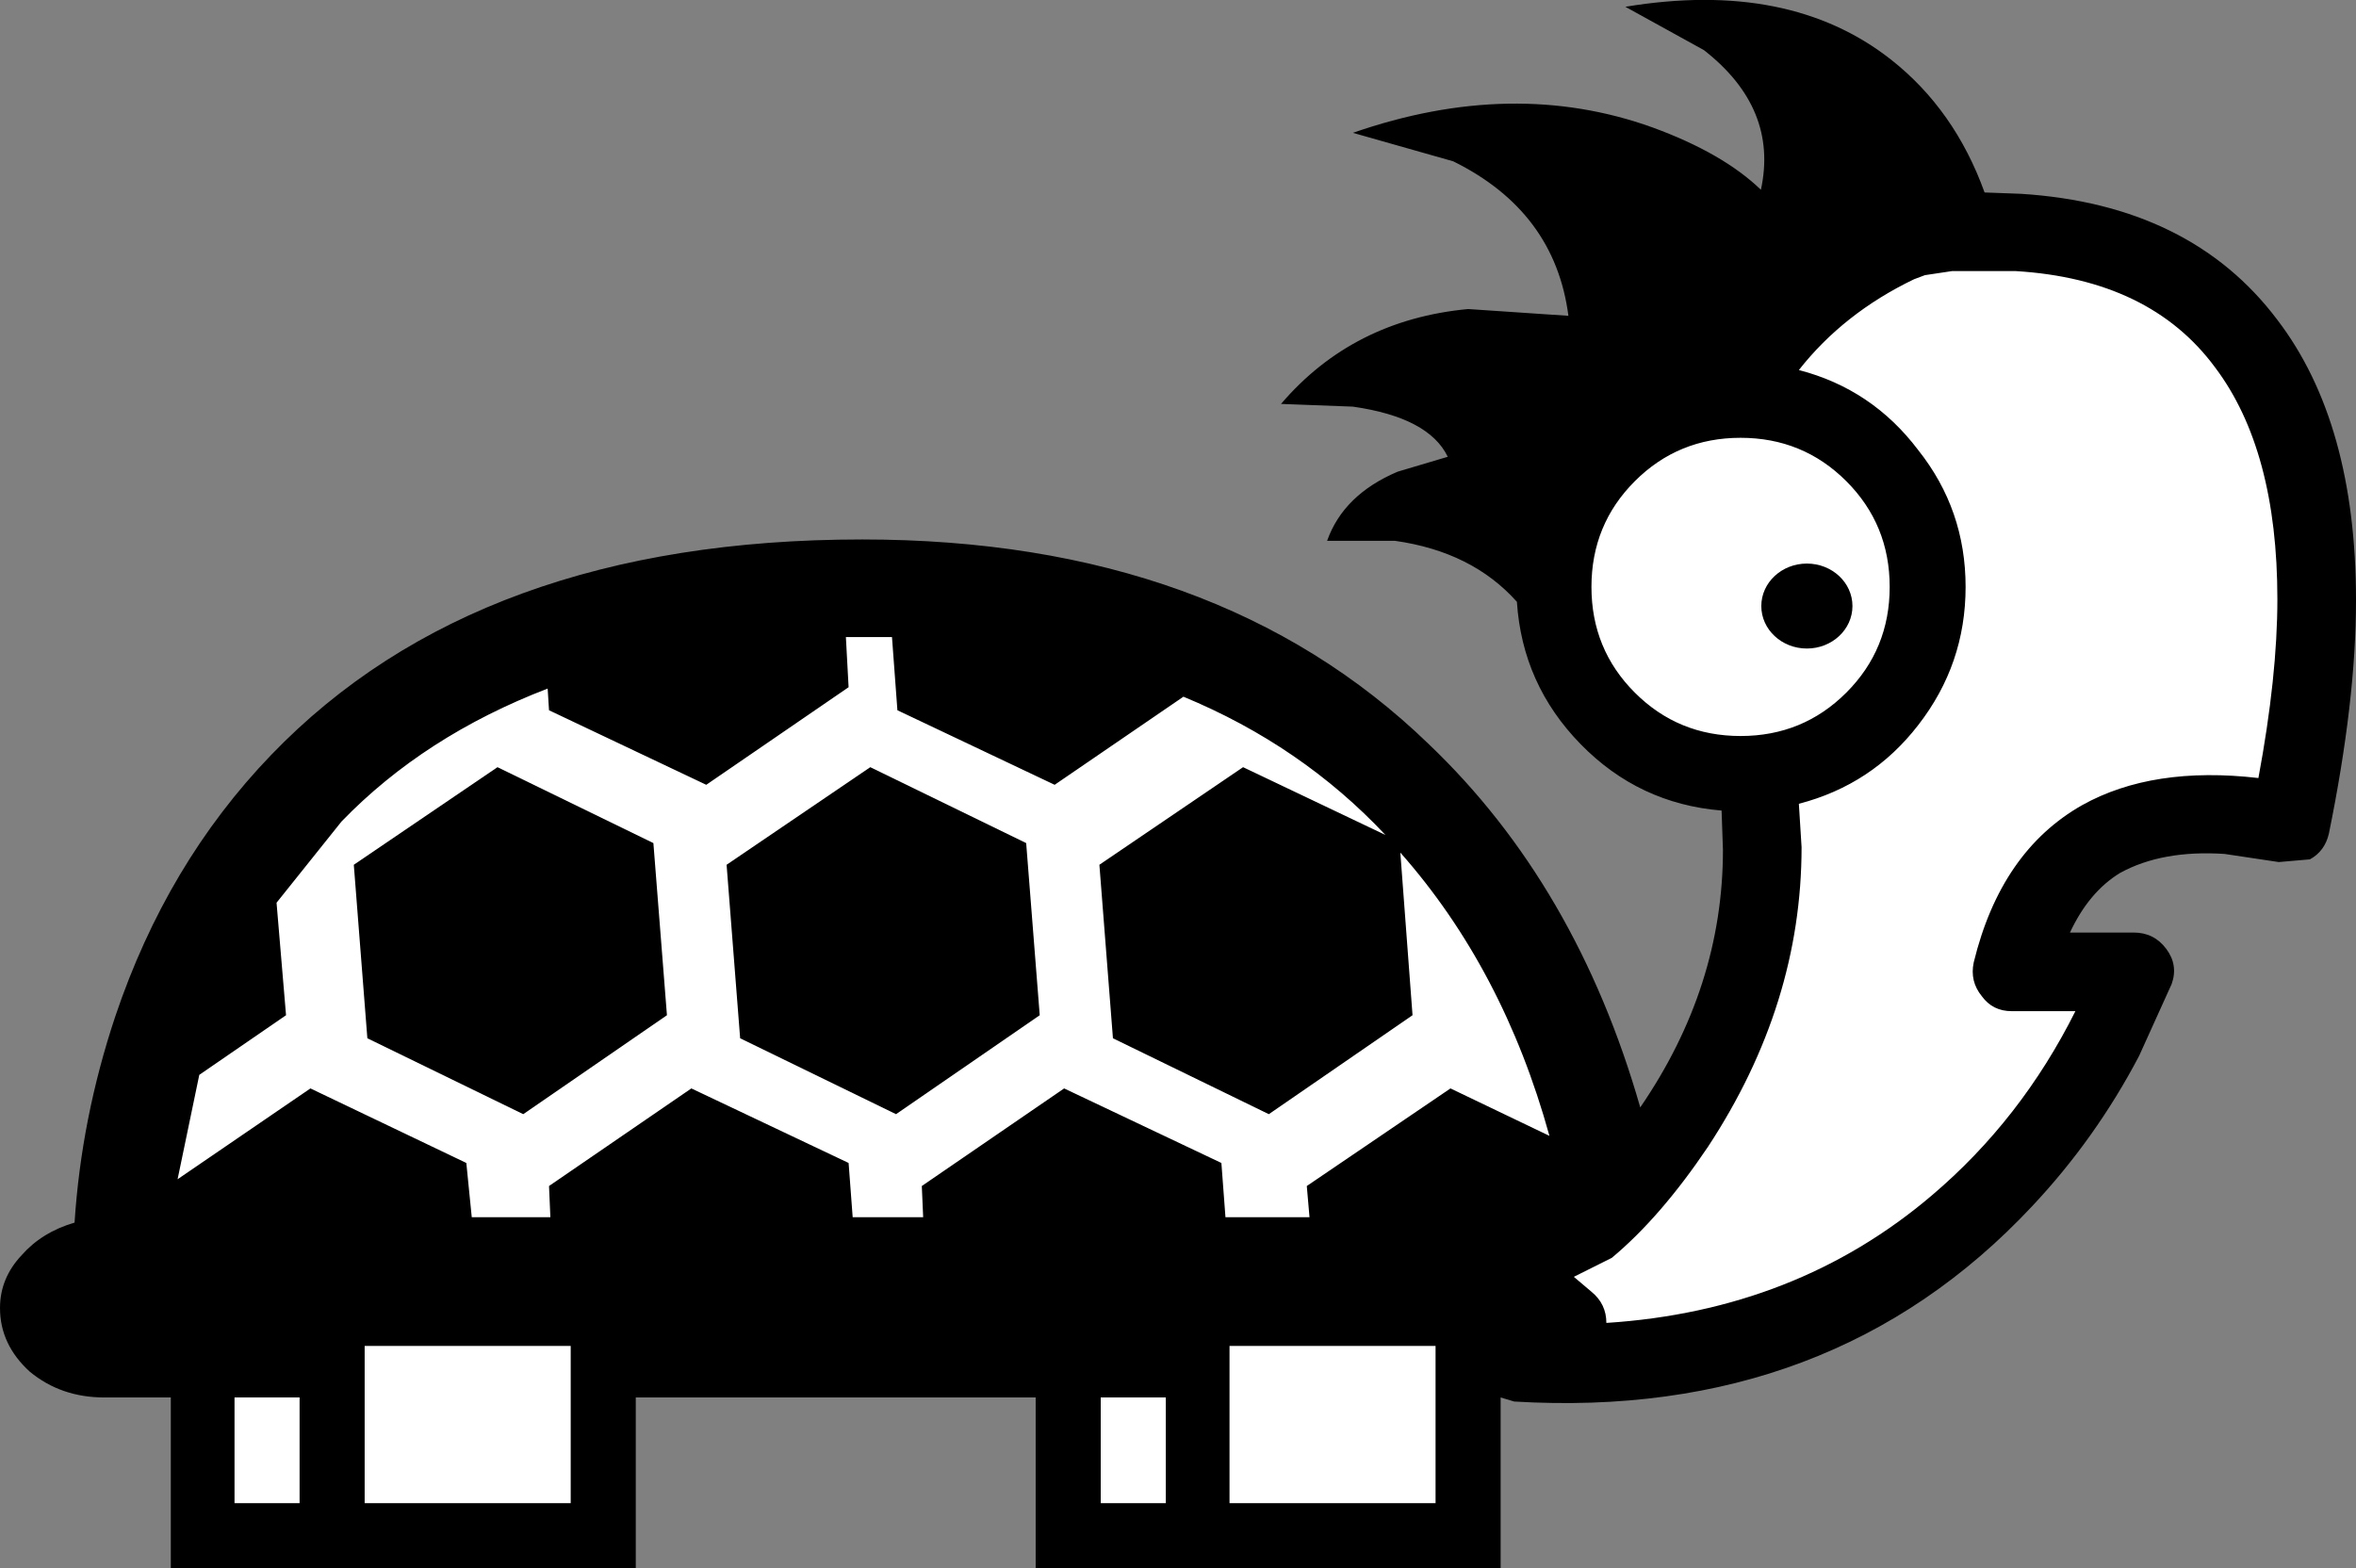 <?xml version="1.0" encoding="UTF-8"?>
<svg width="86.9px" height="57.85px" version="1.1" xmlns="http://www.w3.org/2000/svg" xmlns:cc="http://creativecommons.org/ns#" xmlns:dc="http://purl.org/dc/elements/1.1/" xmlns:rdf="http://www.w3.org/1999/02/22-rdf-syntax-ns#">
 <rect width="100%" height="100%" fill="#808080" stroke="none"/>
 <path d="m7.032 56.634 14.98 0.076 0.076-6.573 16.891 0.306 0.306 6.42h14.751l0.229-6.267 11.541-1.223 11.999-10.471-2.752-4.968 4.815-3.669 4.891-1.146-0.153-14.292-8.101-6.191-16.203 2.369-2.904 12.458 7.261 6.497-2.446 11.235-3.057 1.146-8.407-15.974-17.732-5.121-18.725 4.28-10.012 15.668 1.529 7.49 1.529 2.446z" fill="#fff"/>
 <g transform="translate(43.45 28.9)" fill-rule="evenodd">
  <path d="m-0.45 22.65h-2.4v3.9h2.4v-3.9m9.95-1.9h-7.6v5.8h7.6v-5.8m15.15-31.9q-1.6-1.6-3.9-1.6t-3.9 1.6-1.6 3.9 1.6 3.9 3.9 1.6 3.9-1.6 1.6-3.9-1.6-3.9m-47.05 31.9h-7.6v5.8h7.6v-5.8m-10 1.9h-2.4v3.9h2.4v-3.9m21.85-28.05h-1.7l0.1 1.85-5.25 3.6-5.8-2.75-0.05-0.8q-4.55 1.75-7.6 4.9l-2.4 3 0.35 4.15-3.2 2.2-0.8 3.85 4.9-3.35 5.75 2.75 0.2 2h2.9l-0.05-1.15 5.25-3.6 5.8 2.75 0.15 2h2.6l-0.05-1.15 5.25-3.6 5.8 2.75 0.15 2h3.1l-0.1-1.15 5.3-3.6 3.65 1.75q-1.7-6.15-5.5-10.45l0.45 6-5.3 3.65-5.75-2.8-0.5-6.4 5.3-3.6 5.25 2.5q-3.1-3.3-7.45-5.1l-4.75 3.25-5.8-2.75-0.2-2.7m39.1-13.5-1 0.15-0.4 0.15q-2.6 1.25-4.25 3.35 2.7 0.7 4.4 2.95 1.75 2.2 1.75 5.05t-1.75 5.1q-1.7 2.2-4.4 2.9l0.1 1.6q0 5.8-3.45 11.05-1.75 2.6-3.55 4.1l-1.4 0.7 0.65 0.55q0.55 0.45 0.55 1.15 7-0.45 12-4.7 3.3-2.8 5.3-6.8h-2.35q-0.7 0-1.1-0.55-0.45-0.55-0.3-1.25 1-4.1 4-5.8 2.6-1.45 6.5-1 0.7-3.75 0.7-6.6 0-5.5-2.3-8.55-2.4-3.25-7.35-3.55h-0.05-2.3m-22.1 5-2.65-0.1q2.65-3.1 6.9-3.5l3.7 0.25q-0.5-3.85-4.25-5.7l-3.7-1.05q5.9-2.05 11.05-0.2 2.6 0.95 4 2.3 0.65-3-2.1-5.15l-2.9-1.6q6.05-1 9.8 1.95 2.35 1.85 3.45 4.9l1.35 0.05q6.25 0.4 9.45 4.65 2.9 3.8 2.9 10.35 0 3.7-1 8.6-0.15 0.65-0.7 0.95l-1.15 0.1-2-0.3q-2.3-0.15-3.85 0.7-1.15 0.7-1.85 2.2h2.35q0.75 0 1.2 0.6t0.2 1.3l-1.2 2.65q-1.6 3.05-3.95 5.55-7.4 7.9-19.1 7.2l-0.5-0.15v6.3h-17.15v-6.3h-14.75v6.3h-17.15v-6.3h-2.45q-1.6 0-2.75-0.95-1.1-1-1.1-2.35 0-1.1 0.8-1.95 0.75-0.85 1.95-1.2 0.25-3.85 1.5-7.6 1.9-5.65 5.75-9.65 7.65-7.95 21.8-7.95 13.1 0 20.9 7.55 5.45 5.2 7.8 13.4 3.05-4.45 3.05-9.5l-0.05-1.45q-3.05-0.25-5.2-2.45t-2.35-5.25q-1.65-1.85-4.5-2.25h-2.5q0.6-1.7 2.6-2.55l1.85-0.55q-0.7-1.45-3.5-1.85"/>
  <path d="m-24.15 12.2-5.75-2.8-0.5-6.4 5.3-3.6 5.75 2.8 0.5 6.35-5.3 3.65"/>
  <path d="m-10.4 12.2-5.75-2.8-0.5-6.4 5.3-3.6 5.75 2.8 0.5 6.35-5.3 3.65"/>
 </g>
 <ellipse cx="66.646" cy="22.356" rx="1.681" ry="1.567"/>
</svg>
